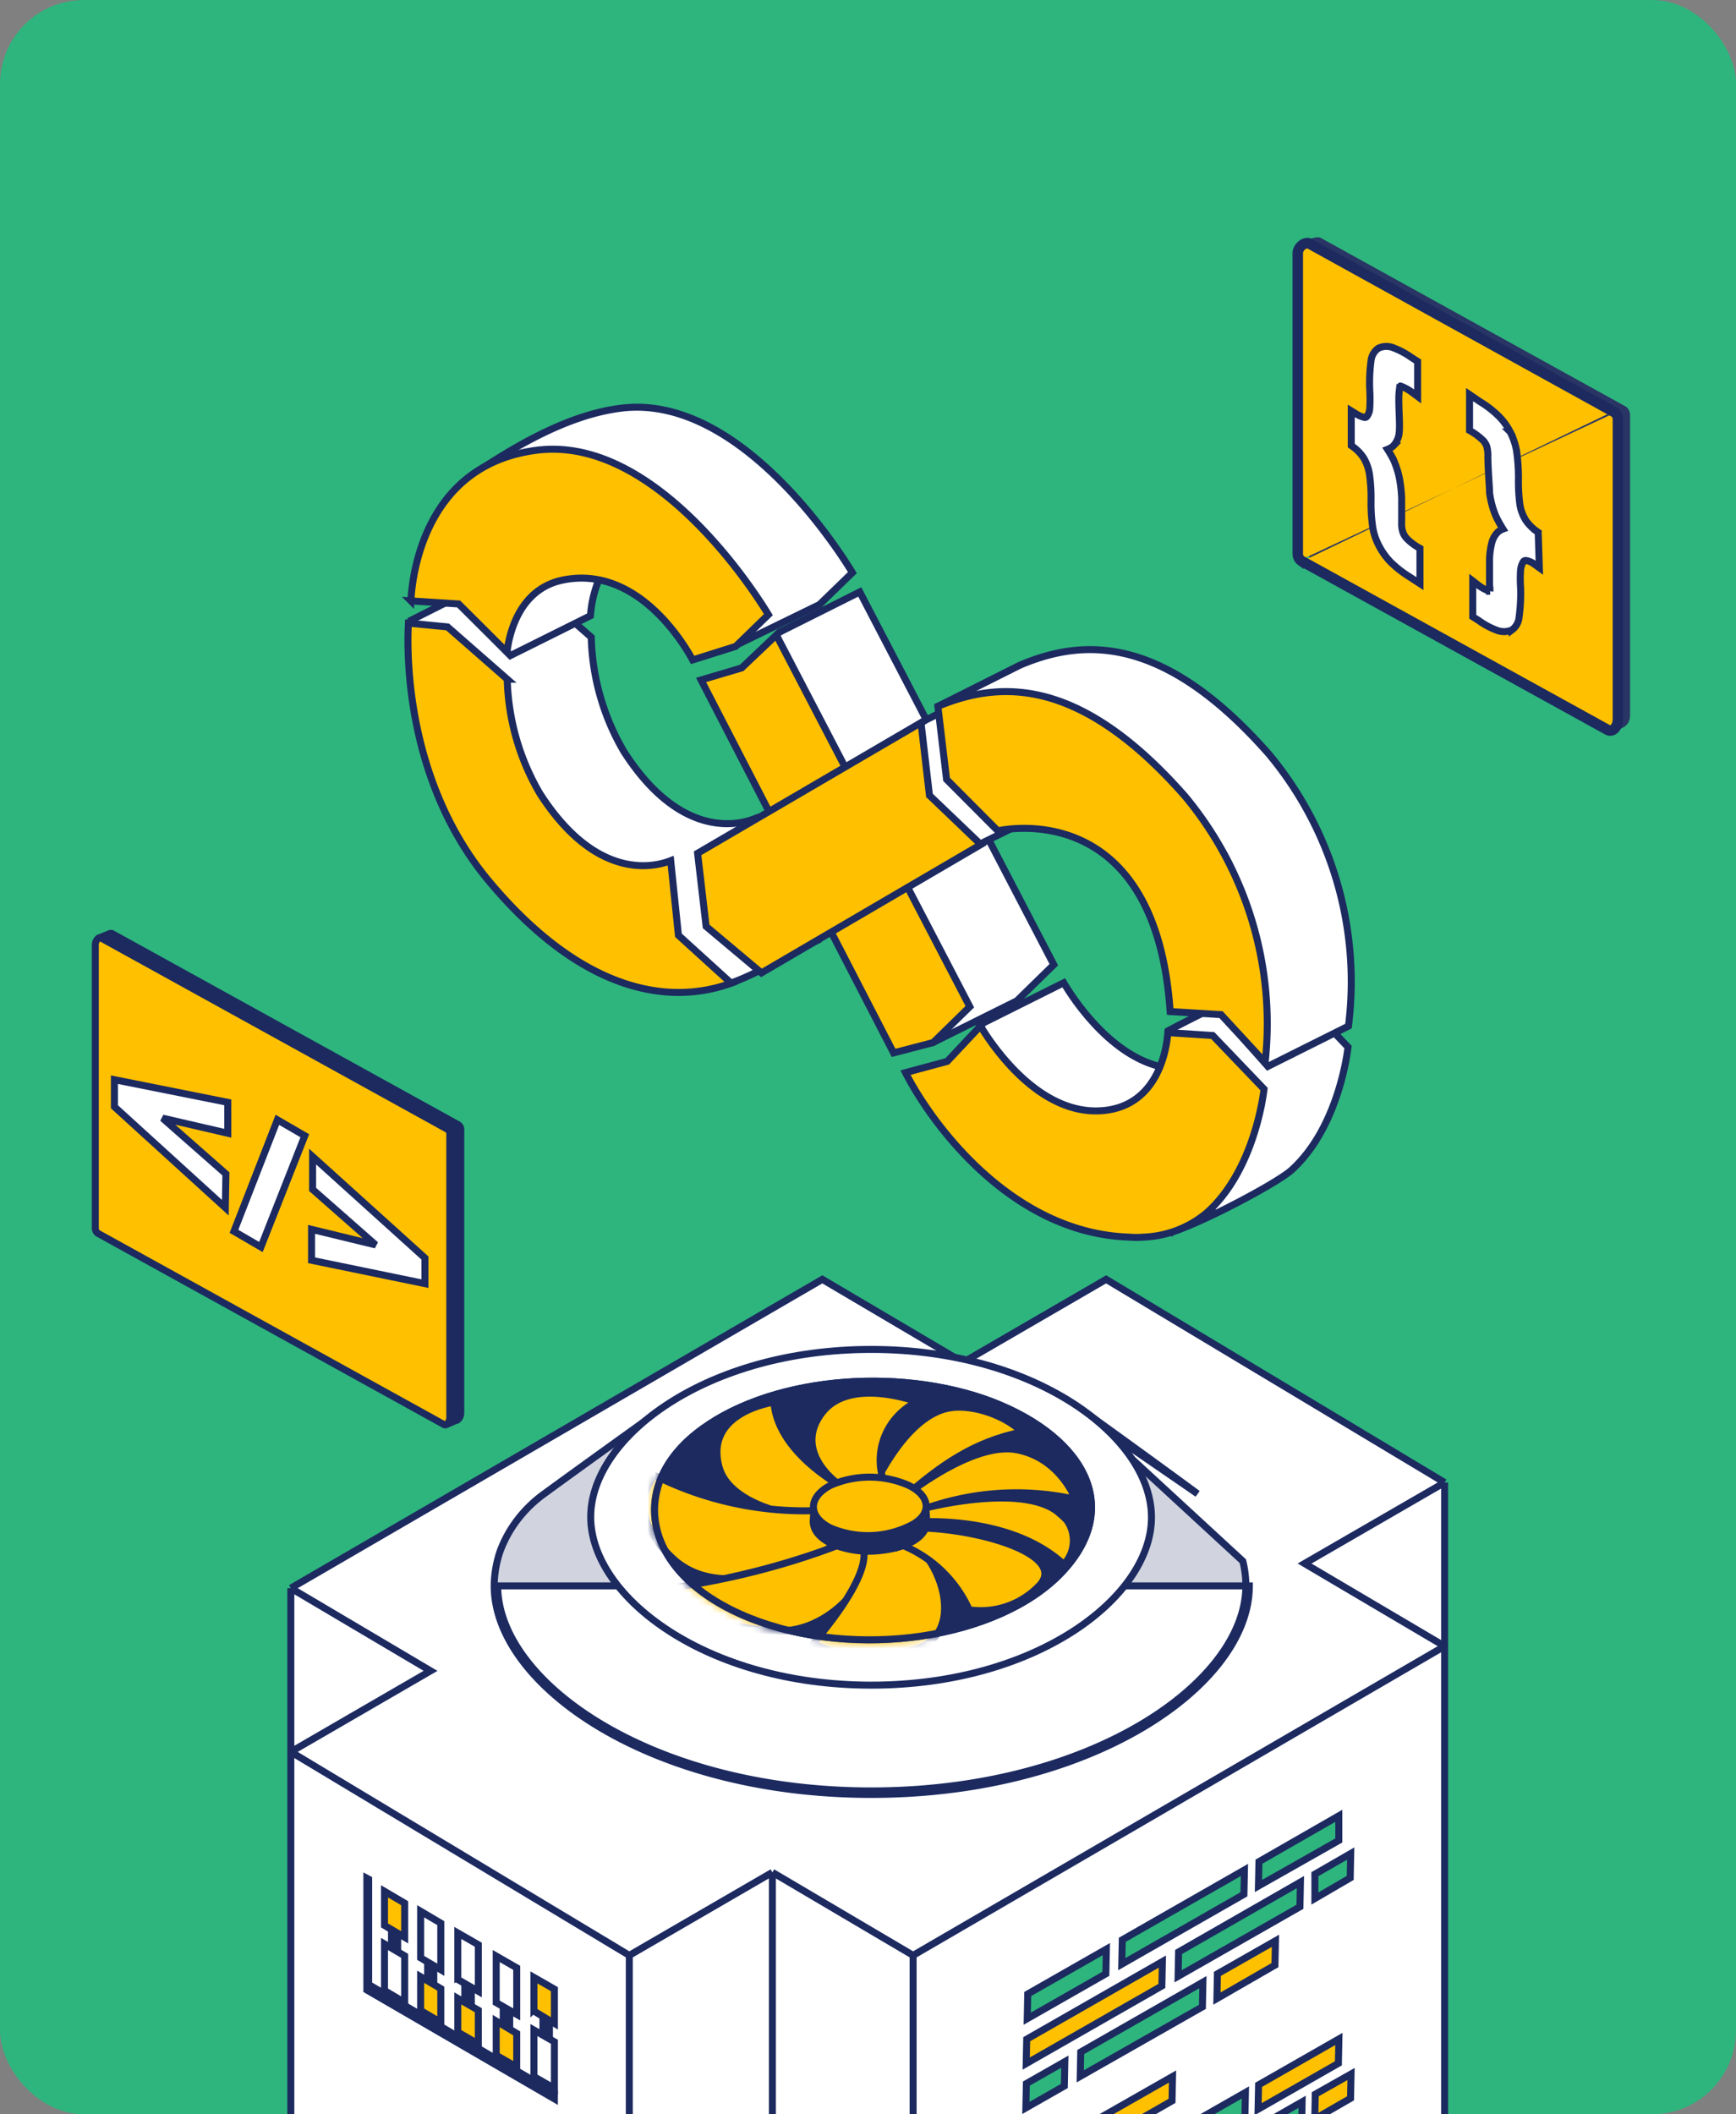 <svg width="248" height="302" fill="none" xmlns="http://www.w3.org/2000/svg"><rect width="100%" height="100%" fill="#808080" stroke="none"/><g clip-path="url(#a)"><rect width="248" height="302" rx="12" fill="#2EB57D"/><path d="m206.374 211.764-48.354-29.022-20.441 11.86-20.103-11.86-75.93 44.112 19.959 11.811-19.959 11.57L89.9 279.306l20.441-11.86 20.103 11.86 75.93-44.16-20.007-11.812 20.007-11.57Z" fill="#fff"/><path d="m186.367 223.334 20.007 11.812v-23.382l-20.007 11.57Z" fill="#fff"/><path d="m206.374 235.146-75.93 44.16v29.185l75.93-4.094v-69.251Zm-75.93 44.16-20.103-11.86v36.951l20.103 4.094v-29.185Z" fill="#fff"/><path d="m110.341 267.446-20.44 11.86v28.121l20.44-3.03v-36.951ZM89.9 279.306l-48.354-29.071v54.162l48.354 3.03v-28.121Zm-28.395-40.641-19.959-11.811v23.381l19.959-11.57Z" fill="#fff"/><path d="m206.374 211.764-48.354-29.022-20.441 11.86-20.103-11.86-75.93 44.112m164.828-15.09-20.007 11.57 20.007 11.812m0-23.382v23.382m-164.828-8.292 19.959 11.811-19.959 11.57m0-23.381v23.381m0 0L89.9 279.306m-48.354-29.071v54.162l48.354 3.03m0-28.121 20.441-11.86m-20.44 11.86v28.121m20.44-39.981 20.103 11.86m-20.103-11.86v36.951m20.103-25.091 75.93-44.16m-75.93 44.16v29.185m75.93-73.345v69.251l-75.93 4.094m-20.103-4.094 20.103 4.094m-20.103-4.094-20.44 3.03" stroke="#1C2A60"/><path d="m173.862 284.593-.018.886.768-.442 7.279-4.195.245-.14.006-.282.048-2.314.018-.881-.765.436-7.28 4.146-.247.14-.005.284-.049 2.362Z" fill="#FFC000" stroke="#1C2A60"/><path d="m168.319 281.416-.018.882.766-.437 16.391-9.353.246-.14.006-.284.048-2.362.018-.884-.766.44-16.391 9.401-.246.14-.006.283-.048 2.314Zm-13.981 14.291-.018.881.766-.436 16.439-9.353.247-.14.006-.284.048-2.362.018-.883-.766.439-16.44 9.4-.246.141-.005.283-.049 2.314Zm25.458-27.189-.019.879.765-.433 10.462-5.93.253-.144v-3.517l-.749.43-10.413 5.978-.245.141-.006.282-.048 2.314Zm-19.524 11.163-.019.883.767-.439 16.439-9.4.246-.141.006-.283.048-2.314.018-.883-.766.438-16.439 9.401-.246.141-.006.283-.048 2.314Zm27.571-9.369v.871l.752-.439 4.049-2.362.243-.142.005-.28.049-2.314.018-.886-.768.443-4.098 2.362-.25.144v2.603Zm-41.076 17.155-.018.882.766-.437 10.22-5.834.246-.14.006-.284.048-2.362.018-.881-.765.437-10.221 5.833-.246.141-.006.283-.048 2.362Z" fill="#2EB57D" stroke="#1C2A60"/><path d="m149.18 309.667-.018.883.766-.439 17.259-9.882.246-.141.006-.283.048-2.314.018-.881-.765.436-17.259 9.835-.247.14-.006.284-.048 2.362Z" fill="#FFC000" stroke="#1C2A60"/><path d="m146.571 300.215-.019.881.766-.436 4.484-2.555.246-.141.006-.283.048-2.314.018-.881-.765.436-4.484 2.555-.246.141-.006.283-.048 2.314Z" fill="#2EB57D" stroke="#1C2A60"/><path d="m146.619 293.879-.019.883.767-.439 18.368-10.509.245-.141.006-.283.049-2.314.018-.883-.767.439-18.367 10.509-.246.141-.006.283-.048 2.314Z" fill="#FFC000" stroke="#1C2A60"/><path d="m168.512 312.801-.018.88.765-.435 16.44-9.353.246-.14.006-.284.048-2.363.018-.882-.766.438-16.439 9.401-.246.14-.006.284-.048 2.314Z" fill="#2EB57D" stroke="#1C2A60"/><path d="m179.744 300.399-.019.883.767-.438 10.461-5.978.246-.141.006-.283.048-2.314.019-.882-.767.437-10.461 5.978-.246.141-.006.283-.048 2.314Z" fill="#FFC000" stroke="#1C2A60"/><path d="m160.461 311.463-.018.883.767-.439 16.391-9.401.245-.141.006-.283.048-2.314.019-.881-.767.437-16.391 9.352-.246.141-.006.283-.048 2.363Z" fill="#2EB57D" stroke="#1C2A60"/><path d="m187.843 301.785-.018.886.768-.443 4.097-2.362.245-.141.006-.282.048-2.314.018-.877-.764.432-4.098 2.314-.248.14-.006.285-.048 2.362Z" fill="#FFC000" stroke="#1C2A60"/><path d="m55.428 284.048 1.88 1.109V272.14l-1.88-1.109v13.017Z" fill="#1C2A60"/><path d="M54.928 274.743v.286l.246.145 1.88 1.109.754.445v-4.873l-.246-.145-1.88-1.109-.754-.445v4.587Z" fill="#FFC000" stroke="#1C2A60"/><path d="M54.928 284.047v.286l.246.145 1.88 1.109.754.445v-6.657l-.246-.145-1.88-1.109-.754-.445v6.371Z" fill="#fff" stroke="#1C2A60"/><path d="m60.59 286.898 1.88 1.109v-13.016l-1.88-1.109v13.016Z" fill="#1C2A60"/><path d="M60.09 286.898v.286l.245.145 1.88 1.108.754.445v-4.825l-.245-.145-1.88-1.109-.755-.444v4.539Z" fill="#FFC000" stroke="#1C2A60"/><path d="M60.09 279.378v.285l.245.145 1.88 1.109.754.445v-6.657l-.245-.145-1.88-1.109-.755-.445v6.372Z" fill="#fff" stroke="#1C2A60"/><path d="m63.722 279.209 1.929 1.109v-3.712l-1.928-1.109v3.712Z" fill="#fff"/><path d="m65.902 289.984 1.928 1.108v-13.016l-1.928-1.109v13.017Z" fill="#1C2A60"/><path d="M65.402 289.984v.289l.25.144 1.929 1.109.75.431v-4.818l-.252-.144-1.928-1.109-.75-.43v4.528Z" fill="#FFC000" stroke="#1C2A60"/><path d="M65.402 282.463v.289l.25.144 1.929 1.109.75.431v-6.649l-.252-.145-1.928-1.108-.75-.431v6.36Z" fill="#fff" stroke="#1C2A60"/><path d="m70.038 282.825 1.928 1.108v-3.663l-1.928-1.109v3.664Z" fill="#fff"/><path d="m71.388 293.286 1.928 1.109v-13.017l-1.928-1.109v13.017Z" fill="#1C2A60"/><path d="M70.888 293.286v.289l.25.145 1.929 1.108.75.431v-4.811l-.244-.146-1.928-1.157-.757-.454v4.595Z" fill="#FFC000" stroke="#1C2A60"/><path d="M70.888 285.765v.29l.25.144 1.929 1.109.75.43v-6.649l-.252-.144-1.928-1.109-.75-.431v6.36Z" fill="#fff" stroke="#1C2A60"/><path d="m77.064 296.02 1.928 1.108v-13.016l-1.928-1.109v13.017Z" fill="#1C2A60"/><path d="M76.273 286.98v.283l.243.146 1.928 1.157.758.454v-4.884l-.251-.145-1.929-1.108-.749-.431v4.528Z" fill="#FFC000" stroke="#1C2A60"/><path d="M76.273 296.332v.289l.251.145 1.928 1.108.75.431v-6.649l-.251-.144-1.929-1.109-.749-.431v6.36Z" fill="#fff" stroke="#1C2A60"/><path d="m53.165 268.13-1.254-.675v17.084l27.787 16.134v-2.025l-26.533-15.459V268.13Z" fill="#1C2A60"/><path d="m63.722 297.047 1.929 1.109v-3.664l-1.928-1.109v3.664Z" fill="#fff"/><path d="m155.417 202.604.292-.405-.131-.095H93.356l-.131.094.29.406-.29-.406-.002.001-.006.004-.022.016-.086.062-.332.238-1.224.878c-1.036.744-2.472 1.775-4.072 2.927-3.2 2.302-7.056 5.086-9.685 7.01-2.934 2.106-5.143 4.969-6.347 8.236l-.004.011a15.62 15.62 0 0 0-.846 4.943v.004c0 7.149 5.682 14.604 15.159 20.239 9.505 5.652 22.937 9.55 38.708 9.55 15.771 0 29.239-3.898 38.78-9.549 9.512-5.635 15.232-13.089 15.233-20.239v-.001h-.5m-22.562-23.924 22.128 20.391c.29 1.159.435 2.344.434 3.533m-22.562-23.924.292-.405.002.001.005.004.022.016.086.062.33.238 1.219.879c1.032.744 2.462 1.777 4.056 2.931 3.185 2.307 7.028 5.1 9.657 7.047l-15.669-10.773Zm22.562 23.924c0 13.773-22.128 29.289-53.513 29.289-31.384 0-53.367-15.516-53.367-29.289h106.88Z" fill="#1C2A60" fill-opacity=".2" stroke="#1C2A60"/><path d="M124.466 192.752c-11.751 0-21.742 3.107-28.81 7.636-7.046 4.515-11.27 10.506-11.27 16.294 0 5.787 4.223 11.802 11.27 16.341 7.067 4.553 17.058 7.685 28.81 7.685 11.753 0 21.731-3.12 28.787-7.661 7.035-4.527 11.245-10.53 11.245-16.317 0-5.787-4.223-11.79-11.263-16.318-7.062-4.54-17.04-7.66-28.769-7.66Z" fill="#fff" stroke="#1C2A60"/><path d="M141.966 199.779c-13.788-5.252-32.734-3.519-42.906 4.674-10.172 8.192-7.52 21.005 7.906 27.15 15.427 6.144 35.868 2.888 44.931-6.512 9.064-9.4 3.905-19.903-9.931-25.312Z" fill="#1C2A60"/><mask id="b" style="mask-type:alpha" maskUnits="userSpaceOnUse" x="93" y="196" width="64" height="39"><path d="M141.966 199.779c-13.788-5.252-32.734-3.519-42.906 4.674-10.172 8.192-7.52 21.005 7.906 27.15 15.427 6.144 35.868 2.888 44.931-6.512 9.064-9.4 3.905-19.903-9.931-25.312Z" fill="#1C2A60"/></mask><g mask="url(#b)" fill="#FFC000" stroke="#1C2A60"><path d="M145.363 207.103c-6.558-1.335-16.685 7.056-16.685 7.056l.776 2.41c7.5-3.306 15.909-4.254 24.169-2.41 0 0-2.101-5.802-8.26-7.056Z"/><path d="M135.826 201.079c-6.319.912-10.826 10.95-10.826 10.95l3.983 1.971c5.329-4.631 10.034-8.036 17.017-9.455-2.434-2.375-6.923-3.919-10.174-3.466Zm-25.269-.789s-10.053 1.381-7.81 9.338c1.959 6.838 16.538 8.315 19.247 6.54l-.291-3.014s-10.549-5.04-11.146-12.864Z"/><path d="M117.47 201.763c-4.474 5.774 2.346 11.125 6.056 12.237l3.055-1.589a9.12 9.12 0 0 1-.296-6.949c.822-2.267 2.51-4.141 4.715-5.235 0 0-9.548-3.602-13.53 1.536Zm-23.901 9.012s-4.952 4.812 2.52 11.804c7.472 6.993 21.109-.12 27.367-4.532l-3.579-2.496a47.844 47.844 0 0 1-26.308-4.776Z"/><path d="M96 226.804c1.314 1.652 3.165 3.059 5.399 4.105 2.235 1.046 4.788 1.7 7.45 1.909 9.77 1.579 15.399-7.518 17.151-12.555l-4.407-.263c-7.965 3.219-16.605 5.516-25.593 6.804Z"/><path d="m126.805 218.666-3.63 2.376s2.334 2.714-6.978 13.717c1.992 1.066 4.366 1.692 6.932 1.827 2.566.136 5.25-.223 7.836-1.047 8.212-2.871 2.145-16.608-4.16-16.873Z"/><path d="m131.331 218.241-2.779 2.342a17.886 17.886 0 0 1 9.906 9.365 11.531 11.531 0 0 0 9.794-3.244c4.612-4.32-7.5-8.231-16.921-8.463Z"/><path d="M150.921 215.806c-5.472-3.898-18.853-.362-18.853-.362l-.995 1.97s13.168-1.099 20.904 6.044a4.809 4.809 0 0 0 1.119-1.879c.228-.71.293-1.467.19-2.21a4.97 4.97 0 0 0-.78-2.07c-.298-.449-1.585-1.493-1.585-1.493Z"/></g><path fill-rule="evenodd" clip-rule="evenodd" d="M119.26 198.069c-7.606.788-14.682 3.224-19.573 7.162-4.842 3.9-6.506 8.768-5.307 13.309 1.213 4.589 5.425 9.134 12.956 12.134 7.527 2.997 16.312 3.711 24.334 2.513 8.039-1.201 15.179-4.301 19.507-8.79 4.314-4.474 5.121-9.035 3.421-13.071-1.74-4.129-6.208-7.961-12.992-10.614-6.728-2.562-14.75-3.43-22.346-2.643Zm-20.2 6.384c10.172-8.193 29.118-9.926 42.906-4.674 13.836 5.409 18.995 15.912 9.931 25.312-9.063 9.4-29.504 12.656-44.931 6.512-15.427-6.145-18.078-18.958-7.906-27.15Z" fill="#1C2A60"/><path d="M130.492 217.935a13.598 13.598 0 0 1-11.714.531c-1.784-.82-2.506-2.512-2.458-3.669l-.146 2.495c0 1.254.868 2.379 2.7 3.247a13.64 13.64 0 0 0 6.146 1.008c2.227-.15 5.775-.791 7.031-2.916.332-.561.327-1.08.315-1.733l-.132-2.101c-.011.629-.011 1.39-.352 1.919-.34.528-.822.95-1.39 1.219Z" fill="#1C2A60" stroke="#1C2A60"/><path d="M129.769 212.15a13.879 13.879 0 0 0-11.088 0c-3.278 1.687-3.326 4.483 0 6.123a13.602 13.602 0 0 0 11.715-.531c2.844-1.639 2.411-4.146-.627-5.592Z" fill="#FFC000" stroke="#1C2A60"/><path d="m65.777 160.262-49.542-27.354a.97.97 0 0 0-.796 0c-.394.181-.656.26-1.613.667.165.858.858 41.216.858 41.216a1.4 1.4 0 0 0 .578 1.155l48.54 28.049c.362-.095 1.335-.575 1.516-.617.54-.125 1.029-.808 1.006-1.628v-40.333a1.308 1.308 0 0 0-.547-1.155Z" fill="#1C2A60"/><path d="M13.616 135.06v-.014c-.012-.401.145-.744.341-.937.193-.19.353-.192.47-.13l.001.001 49.511 27.337a.809.809 0 0 1 .318.699l-.001.017v40.364c.011.414-.152.765-.353.964-.204.2-.36.188-.451.137l-.005-.003-49.482-27.338a.902.902 0 0 1-.349-.726V135.06Z" fill="#FFC000" stroke="#1C2A60"/><path d="m31.371 171.766.817.744.02-1.105.06-3.495.005-.231-.174-.153-8.876-7.809 8.707 2.015.612.142v-4.413l-.402-.08-15.197-3.04-.598-.119v3.87l.164.149 14.862 13.525Zm2.208 3.72-.155.399.37.215 2.978 1.732.503.293.214-.541 5.896-14.954.158-.401-.372-.215-3.04-1.763-.505-.293-.211.544-5.836 14.984Zm10.928 4.125v.408l.399.082 15.197 3.131.6.124v-3.663l-.164-.149-15.045-13.586-.836-.754v4.695l.17.149 8.842 7.778-8.545-2.074-.618-.15v4.009Z" fill="#fff" stroke="#1C2A60"/><path d="m232.198 58.04-43.509-24.053c-.546-.305-1.86.21-2.635.693-.165.258.579.59.579.915v42.9a1.457 1.457 0 0 0 .608 1.216l42.833 24.839c.271.153 1.336-.425 1.674-.574.714-.317 1.119-.952 1.119-1.796V59.256a1.43 1.43 0 0 0-.669-1.216Z" fill="#293564"/><path d="m185.753 80.313 43.737 24.132c1.004.569 1.889-.509 1.889-1.664V59.857a1.429 1.429 0 0 0-.669-1.215m-44.957 21.67.292-.406-.022-.015m-.27.421.242-.437.028.016m-.27.421a1.463 1.463 0 0 1-.608-1.215v-42.9c0-1.156 1.297-2.034 2.056-1.608l43.509 24.053M186.023 79.89l43.709 24.117.004.002a.57.57 0 0 0 .387.085.648.648 0 0 0 .337-.191c.238-.236.419-.66.419-1.123V59.855a.926.926 0 0 0-.424-.783M186.023 79.89a.97.97 0 0 1-.378-.784v-42.91c0-.388.221-.759.541-.995.338-.251.634-.254.771-.177l.003.001 43.495 24.046m0 0 .014.007.241-.438m-.255.43-.01-.006.265-.423" fill="#FFC000" stroke="#1C2A60"/><path d="M193.037 63.386v.259l.212.15a5.94 5.94 0 0 1 1.592 1.673 6.66 6.66 0 0 1 .785 2.19c.183 1.27.262 2.551.238 3.834a23.555 23.555 0 0 0 .248 3.881l.002.014c.165.935.48 1.838.933 2.672a9.637 9.637 0 0 0 1.634 2.241l.008.008c.817.8 1.721 1.504 2.696 2.102l.693.452.773.504v-5.043l-.252-.144a7.454 7.454 0 0 1-1.649-1.279 2.533 2.533 0 0 1-.528-.853 3.759 3.759 0 0 1-.185-1.389V71.18a18.742 18.742 0 0 0-.375-3.123l-.002-.01a13.17 13.17 0 0 0-.758-2.307l-.006-.012-.005-.012a15.434 15.434 0 0 0-.874-1.53c.259-.098.503-.233.726-.4l.032-.024.028-.029a3.2 3.2 0 0 0 .791-1.402c.126-.458.141-1.164.129-1.895a62.962 62.962 0 0 0-.044-1.399 99.548 99.548 0 0 1-.035-1.03c-.023-.821-.023-1.575.045-2.14a2.46 2.46 0 0 1 .138-.621.452.452 0 0 1 .051-.097l.016-.001a6.66 6.66 0 0 1 1.624.888l.799.595v-5.009l-.232-.147-.657-.419a11.533 11.533 0 0 0-2.523-1.355 2.687 2.687 0 0 0-2.119.004l-.048.021-.043.03a2.467 2.467 0 0 0-1.028 1.745 23.307 23.307 0 0 0-.185 4.25v.003a23.19 23.19 0 0 1 0 2.529v.007a2.21 2.21 0 0 1-.372 1.14l-.008.012a.408.408 0 0 1-.32.191 3.716 3.716 0 0 1-1.183-.472l-.762-.47v4.695Zm26.043 17.123.824.591-.032-1.013-.122-3.8-.008-.25-.205-.143a6.23 6.23 0 0 1-1.598-1.624 6.058 6.058 0 0 1-.808-2.173 24.848 24.848 0 0 1-.207-3.837v-.011a27.666 27.666 0 0 0-.279-3.9l-.002-.012-.002-.01a9.77 9.77 0 0 0-.896-2.627l-.001-.001a9.025 9.025 0 0 0-1.641-2.253l-.004-.004a14.567 14.567 0 0 0-2.725-2.1l-.656-.448-.782-.533v5.123l.247.145a8.79 8.79 0 0 1 1.743 1.34c.2.23.358.495.464.781.133.497.187 1.012.161 1.525l-.001.019v.019c.031 1.286.092 2.35.145 3.188l.028.432c.041.623.07 1.076.07 1.383v.03l.004.032a12.67 12.67 0 0 0 .886 3.322l.005.011.005.011a17.31 17.31 0 0 0 1.022 1.848c-.236.088-.46.212-.662.367l-.024.018-.021.02a3.27 3.27 0 0 0-.861 1.436l-.003.01a10.538 10.538 0 0 0-.351 2.553v3.676l.011.052c.053.246.063.498.03.746a.113.113 0 0 1-.026 0 5.339 5.339 0 0 1-1.61-.851l-.806-.623v5.122l.231.148.657.417a10.85 10.85 0 0 0 2.532 1.36 2.84 2.84 0 0 0 2.098-.002l.062-.025.054-.041a2.502 2.502 0 0 0 .986-1.805c.191-1.392.263-2.799.215-4.203v-.009l-.001-.008a18.569 18.569 0 0 1 0-2.508c.042-.414.172-.814.381-1.174a.444.444 0 0 1 .34-.19c.408.056.798.211 1.133.452Zm-107.736 9.794 11.482-5.748 27.716 53.245-5.271 5.156-11.895 5.915-5.656 1.444-16.828-59.538.452-.474Z" fill="#fff" stroke="#1C2A60"/><path d="m140.593 120.273-.01.005-.01.006-19.867 10.954-7.837-4.947-1.213-10.422 20.591-13.017 11.318-5.68 1.18 10.138.014.125.021.179.13.125 7.174 6.862-11.491 5.672Zm37.864 21.202 6.788.435 7.332 7.653c-.009.075-.02.167-.035.276-.044.328-.115.807-.223 1.401a38.417 38.417 0 0 1-1.166 4.697c-1.176 3.714-3.236 8.172-6.768 11.307-1.264 1.055-4.72 3.059-8.348 4.919a98.955 98.955 0 0 1-5.238 2.509c-1.569.688-2.884 1.188-3.723 1.392a1.416 1.416 0 0 1-.111-.016 7.994 7.994 0 0 1-.423-.088 41.52 41.52 0 0 1-1.376-.346 264.921 264.921 0 0 1-3.942-1.095l-1.314-.374a560.58 560.58 0 0 0-2.638-.747 90.686 90.686 0 0 0-1.402-.382 16.814 16.814 0 0 0-.65-.155c-8.907-5.34-13.385-14.689-16.602-21.408l-.419-.873 2.183-4.412 11.579-5.789.081.137a35.767 35.767 0 0 0 4.36 5.799c2.933 3.152 7.17 6.399 12.204 6.368.46-.003.85-.048 1.136-.175a.938.938 0 0 0 .411-.334.796.796 0 0 0 .123-.53c-.032-.301-.216-.58-.38-.793a9.112 9.112 0 0 0-.661-.735l-.301-.307c-.424-.429-.868-.879-1.238-1.349-.371-.473-.614-.903-.698-1.284 1.987-1.062 4.788-2.457 7.14-3.609a550.502 550.502 0 0 1 4.091-1.983l.228-.109Z" fill="#fff" stroke="#1C2A60"/><path d="m154.464 112.685-19.963-12.048 11.152-5.598c4.595-1.973 9.732-3.047 15.576-1.538 5.857 1.513 12.492 5.639 20.033 14.206a50.776 50.776 0 0 1 11.376 38.859l-11.517 5.758-3.426-3.877 1.492-9.407.009-.054-.003-.055c-.966-15.834-7.12-22.47-13.178-25.075-3.003-1.291-5.938-1.572-8.116-1.531-1.09.02-1.995.12-2.629.217-.318.048-.568.094-.74.13l-.066.013Zm-45.566 14.717.019.19.142.129 7.414 6.738c-1.676.733-3.175 1.569-4.705 2.423l-.648.361c-1.946 1.081-4.009 2.182-6.65 3.173-3.062-.935-6.869-3.844-10.849-7.658-4.026-3.859-8.159-8.573-11.775-12.901-2.183-2.613-4.701-5.408-7.255-8.242l-.087-.097c-2.586-2.87-5.206-5.78-7.566-8.599-2.361-2.82-4.45-5.535-5.978-8.013-1.445-2.341-2.355-4.42-2.554-6.145a765.591 765.591 0 0 1 7.098-3.571 1980.07 1980.07 0 0 1 4.238-2.104l.234-.116 5.96.579 8.527 7.469a33.933 33.933 0 0 0 4.653 16.313l.005.009.006.008c4.696 7.314 9.486 9.7 13.176 10.199 1.834.247 3.369.025 4.448-.262a9.74 9.74 0 0 0 1.063-.347l1.084 10.464Z" fill="#fff" stroke="#1C2A60"/><path d="M92.364 76.863c-3.955.823-5.963 3.728-6.972 6.347a16.611 16.611 0 0 0-1.04 4.737l-11.425 5.689-3.03-3.106-.028-.109c-.04-.154-.097-.382-.17-.673-.144-.582-.347-1.417-.577-2.428a120.67 120.67 0 0 1-1.483-7.54c-.45-2.803-.77-5.665-.736-7.977.018-1.157.124-2.153.337-2.925.215-.784.518-1.26.867-1.49 5.913-3.884 13.195-8.155 20.621-9.083 8.99-1.123 17.272 4.735 23.378 11.022 3.039 3.13 5.507 6.333 7.216 8.756a70.386 70.386 0 0 1 1.967 2.936c.207.328.369.59.483.778l-4.705 4.563-11.833 5.766-.015.003a8.11 8.11 0 0 0-.279.051c-.249.05-.625.135-1.152.275-1.005.267-2.557.735-4.805 1.55-.234-.324-.44-.759-.619-1.302-.226-.69-.398-1.517-.538-2.438-.177-1.161-.298-2.424-.421-3.712-.074-.773-.15-1.555-.237-2.329-.23-2.02-.553-3.985-1.22-5.373-.337-.7-.782-1.297-1.39-1.67-.62-.38-1.354-.493-2.194-.318Z" fill="#fff" stroke="#1C2A60"/><path d="m105.835 95.443.115-.034.087-.083 4.868-4.62 27.637 53.094-5.233 5.118-5.654 1.477-27.502-53.27 5.682-1.682Z" fill="#FFC000" stroke="#1C2A60"/><path d="m132.759 113.435.021.179.13.125 7.211 6.897-31.341 18.332-7.906-6.637-1.216-10.45 31.913-18.658 1.188 10.212Zm7.114 53.553c-5.198-4.844-8.789-10.374-10.515-13.77l5.826-1.574.137-.037.097-.103 4.646-4.951a35.767 35.767 0 0 0 4.338 5.762c2.933 3.152 7.17 6.399 12.204 6.368 2.512-.016 4.434-.758 5.891-1.883 1.451-1.119 2.414-2.596 3.054-4.046.641-1.45.966-2.892 1.133-3.966.082-.53.125-.974.149-1.289l6.412.411 7.332 7.653c-.009.075-.02.167-.035.276-.044.328-.115.807-.223 1.401a38.417 38.417 0 0 1-1.166 4.697c-1.176 3.714-3.236 8.172-6.768 11.307a14.942 14.942 0 0 1-8.994 3.466h-.012l-.011.001c-.69.06-1.383.06-2.072 0l-.013-.001h-.013c-8.683-.299-15.913-4.611-21.397-9.722Z" fill="#FFC000" stroke="#1C2A60"/><path d="m180.733 151.759-6.165-6.681-.136-.148-.201-.012-7.067-.429c-1.052-15.515-7.148-22.052-13.149-24.633-3.003-1.291-5.938-1.572-8.116-1.531-1.09.02-1.995.12-2.629.217-.312.047-.559.093-.731.128l-7.314-7.342-1.242-10.428c4.51-1.884 9.542-2.872 15.246-1.4 5.857 1.514 12.492 5.64 20.033 14.207a50.776 50.776 0 0 1 11.471 38.052ZM72.487 92.704c-.024.158-.044.308-.06.446l-6.775-6.748-.134-.132-.187-.012-6.63-.425a27.513 27.513 0 0 1 .269-2.647c.284-1.9.852-4.45 1.985-7.066 2.26-5.219 6.754-10.687 15.773-11.815 8.99-1.124 17.272 4.735 23.378 11.022 3.039 3.13 5.507 6.333 7.216 8.756a70.386 70.386 0 0 1 1.967 2.936c.207.328.369.59.483.778l-4.677 4.536-6.144 1.936a28.115 28.115 0 0 0-1.076-1.802c-.832-1.285-2.064-2.976-3.661-4.595-3.187-3.23-7.91-6.245-13.85-5.01v.001c-3.955.823-5.963 3.728-6.972 6.347a16.611 16.611 0 0 0-.905 3.494Zm24.411 40.698.02.19.14.129 7.394 6.719c-4.415 1.609-9.61 1.909-15.283.005-6.003-2.015-12.572-6.508-19.323-14.588-6.716-8.038-9.587-17.373-10.775-24.716a61.543 61.543 0 0 1-.79-9.08 46.942 46.942 0 0 1 .064-3.055l5.59.543 8.528 7.469a33.932 33.932 0 0 0 4.653 16.313l.005.009.006.008c4.696 7.314 9.486 9.7 13.176 10.199 1.834.247 3.369.025 4.448-.262a9.735 9.735 0 0 0 1.063-.347l1.084 10.464Z" fill="#FFC000" stroke="#1C2A60"/></g><defs><clipPath id="a"><rect width="248" height="302" rx="12" fill="#fff"/></clipPath></defs></svg>